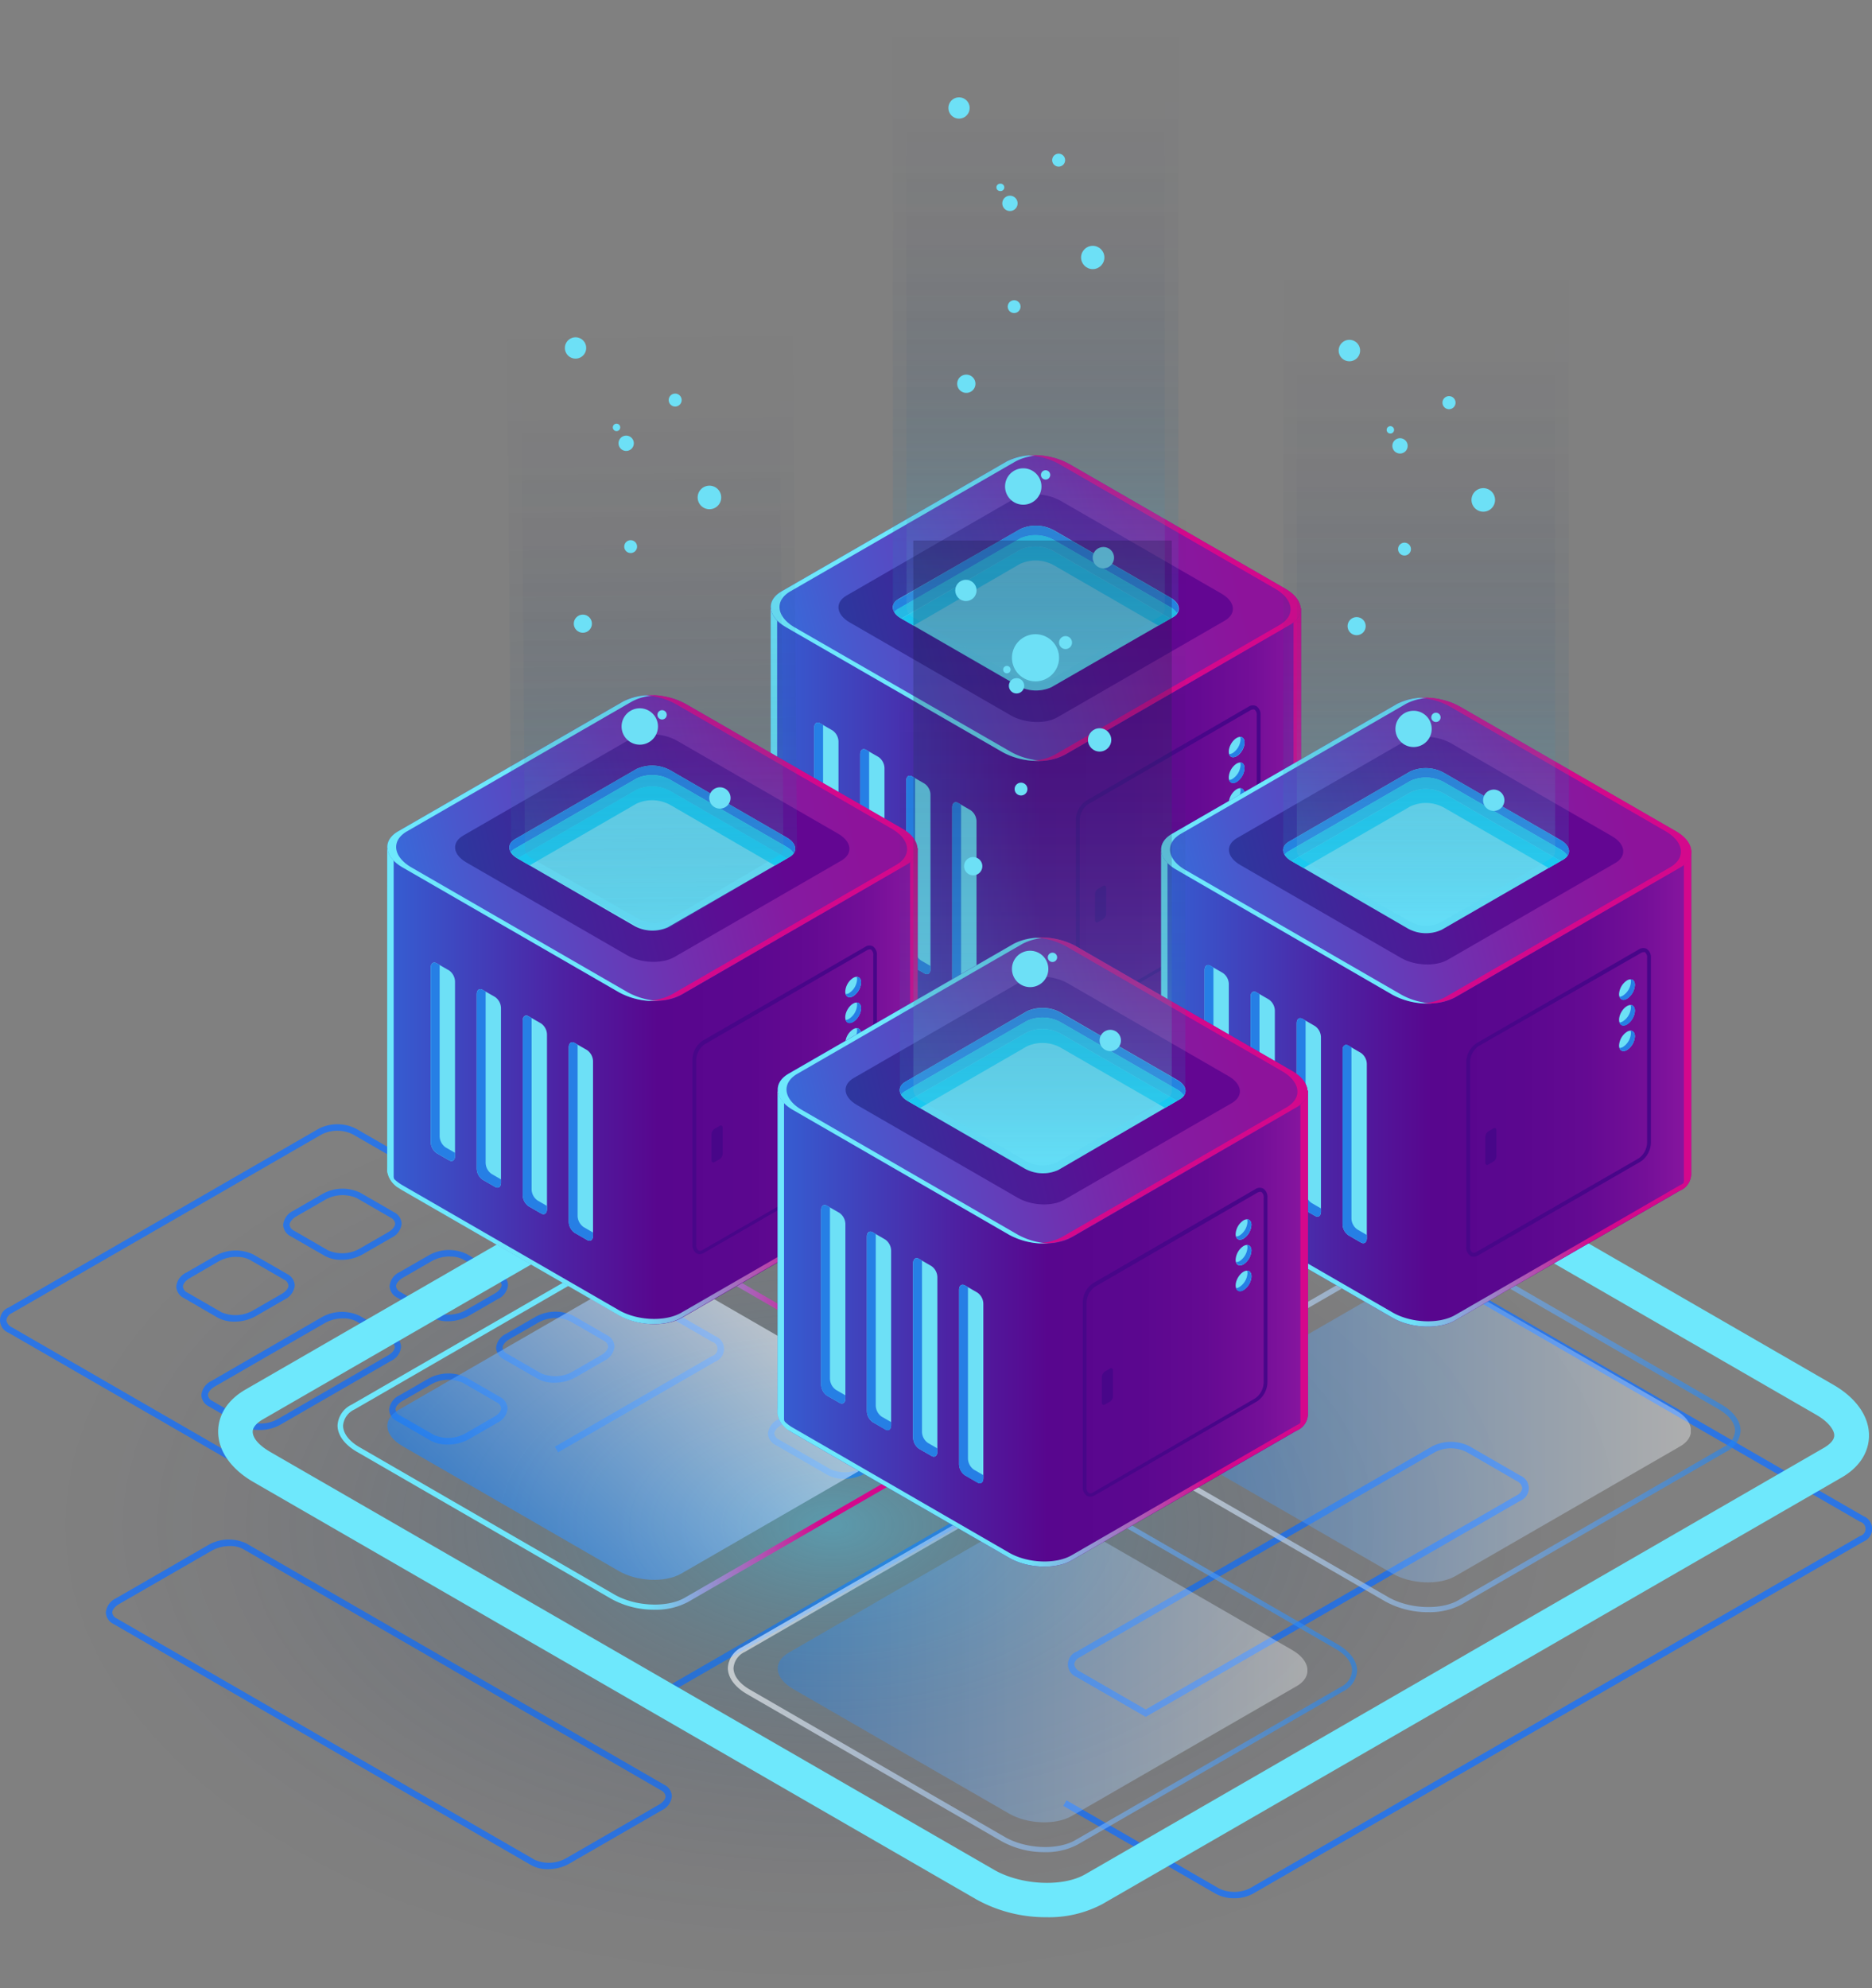 <svg xmlns="http://www.w3.org/2000/svg" xmlns:xlink="http://www.w3.org/1999/xlink" viewBox="0 0 317.94 337.65"><rect x="0" y="0" width="317.94" height="337.65" fill="#808080" stroke="none"/><defs><style>.cls-1{fill:none;}.cls-2{isolation:isolate;}.cls-3{fill:#2c75e4;}.cls-4{opacity:0.4;fill:url(#radial-gradient);}.cls-19,.cls-20,.cls-29,.cls-30,.cls-38,.cls-39,.cls-4,.cls-47,.cls-48{mix-blend-mode:lighten;}.cls-5{fill:#6ee8fc;}.cls-6{fill:#0c0f38;opacity:0.8;}.cls-7{fill:url(#Áåçûìÿííûé_ãðàäèåíò_388);}.cls-8{fill:url(#Áåçûìÿííûé_ãðàäèåíò_377);}.cls-9{fill:url(#Áåçûìÿííûé_ãðàäèåíò_388-2);}.cls-10{fill:#d4088c;}.cls-11{fill:url(#Áåçûìÿííûé_ãðàäèåíò_300);}.cls-12{fill:url(#Áåçûìÿííûé_ãðàäèåíò_302);}.cls-13{fill:#6de0f6;}.cls-14{clip-path:url(#clip-path);}.cls-15{fill:#267fe5;}.cls-16{fill:#25bfec;}.cls-17{fill:#18d0f7;}.cls-18{fill:#480689;}.cls-19,.cls-29,.cls-38,.cls-47{opacity:0.2;}.cls-19{fill:url(#linear-gradient);}.cls-20,.cls-30,.cls-39,.cls-48{opacity:0.25;}.cls-20{fill:url(#linear-gradient-2);}.cls-21,.cls-22,.cls-31,.cls-40{opacity:0.6;}.cls-22{fill:url(#linear-gradient-3);}.cls-23{fill:url(#linear-gradient-4);}.cls-24{fill:url(#Áåçûìÿííûé_ãðàäèåíò_377-2);}.cls-25{fill:url(#Áåçûìÿííûé_ãðàäèåíò_388-3);}.cls-26{fill:url(#Áåçûìÿííûé_ãðàäèåíò_300-2);}.cls-27{fill:url(#Áåçûìÿííûé_ãðàäèåíò_302-2);}.cls-28{clip-path:url(#clip-path-2);}.cls-29{fill:url(#linear-gradient-5);}.cls-30{fill:url(#linear-gradient-6);}.cls-31{fill:url(#linear-gradient-7);}.cls-32{fill:url(#Áåçûìÿííûé_ãðàäèåíò_388-4);}.cls-33{fill:url(#Áåçûìÿííûé_ãðàäèåíò_377-3);}.cls-34{fill:url(#Áåçûìÿííûé_ãðàäèåíò_388-5);}.cls-35{fill:url(#Áåçûìÿííûé_ãðàäèåíò_300-3);}.cls-36{fill:url(#Áåçûìÿííûé_ãðàäèåíò_302-3);}.cls-37{clip-path:url(#clip-path-3);}.cls-38{fill:url(#linear-gradient-8);}.cls-39{fill:url(#linear-gradient-9);}.cls-40{fill:url(#linear-gradient-10);}.cls-41{fill:url(#linear-gradient-11);}.cls-42{fill:url(#Áåçûìÿííûé_ãðàäèåíò_377-4);}.cls-43{fill:url(#Áåçûìÿííûé_ãðàäèåíò_388-6);}.cls-44{fill:url(#Áåçûìÿííûé_ãðàäèåíò_300-4);}.cls-45{fill:url(#Áåçûìÿííûé_ãðàäèåíò_302-4);}.cls-46{clip-path:url(#clip-path-4);}.cls-47{fill:url(#linear-gradient-12);}.cls-48{fill:url(#Áåçûìÿííûé_ãðàäèåíò_384);}</style><radialGradient id="radial-gradient" cx="-484.15" cy="-1972.67" r="111.19" gradientTransform="matrix(-0.87, 0.5, 0.87, 0.5, 1436.34, 1487.44)" gradientUnits="userSpaceOnUse"><stop offset="0.01" stop-color="#25bfec"/><stop offset="0.04" stop-color="#24b6e3" stop-opacity="0.95"/><stop offset="0.19" stop-color="#208bb7" stop-opacity="0.7"/><stop offset="0.34" stop-color="#1c6692" stop-opacity="0.49"/><stop offset="0.48" stop-color="#194773" stop-opacity="0.31"/><stop offset="0.62" stop-color="#16305c" stop-opacity="0.18"/><stop offset="0.76" stop-color="#141f4b" stop-opacity="0.08"/><stop offset="0.89" stop-color="#131440" stop-opacity="0.02"/><stop offset="1" stop-color="#13113d" stop-opacity="0"/></radialGradient><linearGradient id="Áåçûìÿííûé_ãðàäèåíò_388" x1="3975.84" y1="210.87" x2="4082.75" y2="210.87" gradientTransform="matrix(-1, 0, 0, 1, 4313.98, 0)" gradientUnits="userSpaceOnUse"><stop offset="0" stop-color="#d4088c"/><stop offset="0.23" stop-color="#d4088c"/><stop offset="0.51" stop-color="#6ee1f8"/><stop offset="0.78" stop-color="#6ee8fc"/><stop offset="1" stop-color="#6ee8fc"/></linearGradient><linearGradient id="Áåçûìÿííûé_ãðàäèåíò_377" x1="3975.79" y1="146.37" x2="4085.43" y2="146.37" gradientTransform="matrix(-1, 0, 0, 1, 4313.98, 0)" gradientUnits="userSpaceOnUse"><stop offset="0" stop-color="#a31fa9"/><stop offset="0.07" stop-color="#8b17a0"/><stop offset="0.15" stop-color="#740f98"/><stop offset="0.24" stop-color="#640a92"/><stop offset="0.34" stop-color="#5b078f"/><stop offset="0.48" stop-color="#58068e"/><stop offset="0.63" stop-color="#4d22a3"/><stop offset="0.94" stop-color="#3168da"/><stop offset="1" stop-color="#2c75e4"/></linearGradient><linearGradient id="Áåçûìÿííûé_ãðàäèåíò_388-2" x1="3975.79" y1="179.99" x2="4085.43" y2="179.99" xlink:href="#Áåçûìÿííûé_ãðàäèåíò_388"/><linearGradient id="Áåçûìÿííûé_ãðàäèåíò_300" x1="2662.62" y1="-1195.74" x2="2714.34" y2="-1240.53" gradientTransform="matrix(-0.87, 0.5, 1, 0.58, 3831.99, -528.32)" gradientUnits="userSpaceOnUse"><stop offset="0" stop-color="#8d139b"/><stop offset="0.17" stop-color="#851ba1"/><stop offset="0.43" stop-color="#6e33b2"/><stop offset="0.76" stop-color="#4958cd"/><stop offset="1" stop-color="#2979e4"/></linearGradient><linearGradient id="Áåçûìÿííûé_ãðàäèåíò_302" x1="2669.37" y1="-1201.59" x2="2707.87" y2="-1234.93" gradientTransform="matrix(-0.87, 0.5, 1, 0.58, 3831.99, -528.32)" gradientUnits="userSpaceOnUse"><stop offset="0" stop-color="#630692"/><stop offset="0.23" stop-color="#5b0e94"/><stop offset="0.59" stop-color="#432399"/><stop offset="1" stop-color="#2142a1"/></linearGradient><clipPath id="clip-path" transform="translate(-108.77 -9.28)"><path class="cls-1" d="M287.33,126,308,114.1c1.47-.85,1.28-2.33-.41-3.3l-19.8-11.44a6.37,6.37,0,0,0-5.72-.23L261.4,111c-1.47.85-1.28,2.33.41,3.31l19.8,11.43A6.37,6.37,0,0,0,287.33,126Z"/></clipPath><linearGradient id="linear-gradient" x1="4029.31" y1="126.58" x2="4029.31" y2="9.28" gradientTransform="matrix(-1, 0, 0, 1, 4313.98, 0)" xlink:href="#radial-gradient"/><linearGradient id="linear-gradient-2" x1="4029.31" y1="125.3" x2="4029.31" y2="19.14" gradientTransform="matrix(-1, 0, 0, 1, 4313.98, 0)" gradientUnits="userSpaceOnUse"><stop offset="0.01" stop-color="#70e8fc"/><stop offset="0.07" stop-color="#66d0e7" stop-opacity="0.89"/><stop offset="0.22" stop-color="#509eba" stop-opacity="0.66"/><stop offset="0.36" stop-color="#3d7394" stop-opacity="0.46"/><stop offset="0.5" stop-color="#2e5075" stop-opacity="0.29"/><stop offset="0.64" stop-color="#22345c" stop-opacity="0.16"/><stop offset="0.77" stop-color="#1a214b" stop-opacity="0.07"/><stop offset="0.89" stop-color="#151541" stop-opacity="0.02"/><stop offset="1" stop-color="#13113d" stop-opacity="0"/></linearGradient><linearGradient id="linear-gradient-3" x1="305.98" y1="252.06" x2="395.97" y2="252.06" gradientUnits="userSpaceOnUse"><stop offset="0" stop-color="#1b83f6"/><stop offset="1" stop-color="#fff"/><stop offset="1" stop-color="#fff" stop-opacity="0"/></linearGradient><linearGradient id="linear-gradient-4" x1="3909.54" y1="252.06" x2="4016.45" y2="252.06" gradientTransform="matrix(-1, 0, 0, 1, 4313.98, 0)" xlink:href="#linear-gradient-3"/><linearGradient id="Áåçûìÿííûé_ãðàäèåíò_377-2" x1="3909.5" y1="187.55" x2="4019.13" y2="187.55" xlink:href="#Áåçûìÿííûé_ãðàäèåíò_377"/><linearGradient id="Áåçûìÿííûé_ãðàäèåíò_388-3" x1="3909.5" y1="221.17" x2="4019.13" y2="221.17" xlink:href="#Áåçûìÿííûé_ãðàäèåíò_388"/><linearGradient id="Áåçûìÿííûé_ãðàäèåíò_300-2" x1="2665.52" y1="-1126.93" x2="2717.24" y2="-1171.72" xlink:href="#Áåçûìÿííûé_ãðàäèåíò_300"/><linearGradient id="Áåçûìÿííûé_ãðàäèåíò_302-2" x1="2672.27" y1="-1132.78" x2="2710.77" y2="-1166.12" xlink:href="#Áåçûìÿííûé_ãðàäèåíò_302"/><clipPath id="clip-path-2" transform="translate(-108.77 -9.28)"><path class="cls-1" d="M353.63,167.19l20.63-11.91c1.46-.85,1.28-2.32-.41-3.3L354,140.54a6.37,6.37,0,0,0-5.72-.23L327.7,152.22c-1.47.84-1.28,2.32.41,3.3L347.91,167A6.34,6.34,0,0,0,353.63,167.19Z"/></clipPath><linearGradient id="linear-gradient-5" x1="3963.02" y1="167.76" x2="3963.02" y2="50.46" gradientTransform="matrix(-1, 0, 0, 1, 4313.98, 0)" xlink:href="#radial-gradient"/><linearGradient id="linear-gradient-6" x1="3963.02" y1="166.48" x2="3963.02" y2="60.32" xlink:href="#linear-gradient-2"/><linearGradient id="linear-gradient-7" x1="196.56" y1="274.66" x2="242.55" y2="228.61" xlink:href="#linear-gradient-3"/><linearGradient id="Áåçûìÿííûé_ãðàäèåíò_388-4" x1="4040.97" y1="251.63" x2="4147.88" y2="251.63" xlink:href="#Áåçûìÿííûé_ãðàäèåíò_388"/><linearGradient id="Áåçûìÿííûé_ãðàäèåíò_377-3" x1="4040.92" y1="187.12" x2="4150.56" y2="187.12" xlink:href="#Áåçûìÿííûé_ãðàäèåíò_377"/><linearGradient id="Áåçûìÿííûé_ãðàäèåíò_388-5" x1="4040.92" y1="220.75" x2="4150.56" y2="220.75" xlink:href="#Áåçûìÿííûé_ãðàäèåíò_388"/><linearGradient id="Áåçûìÿííûé_ãðàäèåíò_300-3" x1="2740.98" y1="-1193.01" x2="2792.7" y2="-1237.8" xlink:href="#Áåçûìÿííûé_ãðàäèåíò_300"/><linearGradient id="Áåçûìÿííûé_ãðàäèåíò_302-3" x1="2747.73" y1="-1198.85" x2="2786.23" y2="-1232.2" xlink:href="#Áåçûìÿííûé_ãðàäèåíò_302"/><clipPath id="clip-path-3" transform="translate(-108.77 -9.28)"><path class="cls-1" d="M222.21,166.77l20.62-11.91c1.47-.85,1.28-2.33-.41-3.31l-19.8-11.43a6.37,6.37,0,0,0-5.72-.24l-20.63,11.91c-1.47.85-1.28,2.33.41,3.3l19.8,11.44A6.39,6.39,0,0,0,222.21,166.77Z"/></clipPath><linearGradient id="linear-gradient-8" x1="4083.08" y1="153.4" x2="4083.08" y2="36.1" gradientTransform="matrix(-1, 0.01, 0.01, 1, 4301.9, -16.69)" xlink:href="#radial-gradient"/><linearGradient id="linear-gradient-9" x1="4083.08" y1="152.12" x2="4083.08" y2="45.96" gradientTransform="matrix(-1, 0.01, 0.01, 1, 4301.9, -16.69)" xlink:href="#linear-gradient-2"/><linearGradient id="linear-gradient-10" x1="240.85" y1="292.81" x2="330.84" y2="292.81" xlink:href="#linear-gradient-3"/><linearGradient id="linear-gradient-11" x1="3974.67" y1="292.81" x2="4081.58" y2="292.81" gradientTransform="matrix(-1, 0, 0, 1, 4313.98, 0)" xlink:href="#linear-gradient-3"/><linearGradient id="Áåçûìÿííûé_ãðàäèåíò_377-4" x1="3974.62" y1="228.31" x2="4084.26" y2="228.31" xlink:href="#Áåçûìÿííûé_ãðàäèåíò_377"/><linearGradient id="Áåçûìÿííûé_ãðàäèåíò_388-6" x1="3974.62" y1="261.93" x2="4084.26" y2="261.93" xlink:href="#Áåçûìÿííûé_ãðàäèåíò_388"/><linearGradient id="Áåçûìÿííûé_ãðàäèåíò_300-4" x1="2743.89" y1="-1124.2" x2="2795.6" y2="-1168.99" xlink:href="#Áåçûìÿííûé_ãðàäèåíò_300"/><linearGradient id="Áåçûìÿííûé_ãðàäèåíò_302-4" x1="2750.63" y1="-1130.04" x2="2789.13" y2="-1163.39" xlink:href="#Áåçûìÿííûé_ãðàäèåíò_302"/><clipPath id="clip-path-4" transform="translate(-108.77 -9.28)"><path class="cls-1" d="M288.5,208,309.13,196c1.47-.85,1.28-2.33-.41-3.3l-19.8-11.44a6.39,6.39,0,0,0-5.73-.23L262.57,193c-1.47.85-1.28,2.33.41,3.31l19.8,11.43A6.37,6.37,0,0,0,288.5,208Z"/></clipPath><linearGradient id="linear-gradient-12" x1="4028.15" y1="208.52" x2="4028.15" y2="91.22" gradientTransform="matrix(-1, 0, 0, 1, 4313.98, 0)" xlink:href="#radial-gradient"/><linearGradient id="Áåçûìÿííûé_ãðàäèåíò_384" x1="4028.15" y1="207.24" x2="4028.15" y2="101.08" gradientTransform="matrix(-1, 0, 0, 1, 4313.98, 0)" gradientUnits="userSpaceOnUse"><stop offset="0.01" stop-color="#70e8fc"/><stop offset="0.15" stop-color="#5ab5cf"/><stop offset="0.3" stop-color="#4584a3"/><stop offset="0.46" stop-color="#335a7e"/><stop offset="0.6" stop-color="#253a62"/><stop offset="0.75" stop-color="#1b244d"/><stop offset="0.88" stop-color="#151641"/><stop offset="1" stop-color="#13113d"/></linearGradient></defs><title>blockchain</title><g class="cls-2"><g id="Layer_1" data-name="Layer 1"><g id="Block_chain" data-name="Block chain"><path class="cls-3" d="M252.12,260.45a5.76,5.76,0,0,1-2.82-.66l-8.81-5.09a2.27,2.27,0,0,1-1.29-1.94,3,3,0,0,1,1.7-2.39l37.74-21.78a7,7,0,0,1,6.4-.24l8.81,5.09a2.24,2.24,0,0,1,1.28,1.94,2.92,2.92,0,0,1-1.7,2.38L255.7,259.55A7.43,7.43,0,0,1,252.12,260.45Zm-2.27-1.61a6,6,0,0,0,5.3-.24l37.73-21.79c.73-.42,1.16-.95,1.16-1.43a1.27,1.27,0,0,0-.74-1l-8.81-5.08a6,6,0,0,0-5.3.24l-37.74,21.78c-.72.42-1.16,1-1.16,1.44a1.26,1.26,0,0,0,.74,1Z" transform="translate(-108.77 -9.28)"/><path class="cls-3" d="M152.86,252.16a5.8,5.8,0,0,1-2.83-.66l-5.78-3.34a2.26,2.26,0,0,1-1.28-1.94,3,3,0,0,1,1.7-2.39L163.42,233a7,7,0,0,1,6.4-.25l5.78,3.34a2.27,2.27,0,0,1,1.29,1.94,2.94,2.94,0,0,1-1.71,2.39l-18.75,10.82A7.26,7.26,0,0,1,152.86,252.16ZM167,233.21a6.23,6.23,0,0,0-3,.75l-18.75,10.82c-.72.42-1.16,1-1.16,1.44a1.24,1.24,0,0,0,.74,1l5.78,3.34a6,6,0,0,0,5.3-.24l18.75-10.83c.73-.42,1.16-.95,1.16-1.44a1.27,1.27,0,0,0-.74-1l-5.78-3.34A4.63,4.63,0,0,0,167,233.21Z" transform="translate(-108.77 -9.28)"/><path class="cls-3" d="M318.4,331.69a6.44,6.44,0,0,1-3.19-.78L289.36,316l.54-.95L315.76,330a6,6,0,0,0,5.28,0l103.64-59.84a1.25,1.25,0,0,0,0-2.42l-185-106.79a5.93,5.93,0,0,0-5.29,0l-41.86,24.17a1.55,1.55,0,0,0-.94,1.21,1.58,1.58,0,0,0,.94,1.21l37.31,21.54a5.93,5.93,0,0,0,5.29,0l19.09-11a7,7,0,0,1,6.39,0l62.7,36.2a2.32,2.32,0,0,1,0,4.32L222.49,296.78a7,7,0,0,1-6.39,0L110.25,235.66a2.31,2.31,0,0,1,0-4.31L162.88,201a7,7,0,0,1,6.39,0l61,35.22a2.32,2.32,0,0,1,0,4.32l-26.7,15.41L203,255l26.7-15.41a1.25,1.25,0,0,0,0-2.42l-61-35.22a5.93,5.93,0,0,0-5.29,0L110.8,232.3a1.55,1.55,0,0,0-.94,1.21,1.58,1.58,0,0,0,.94,1.21l105.85,61.11a5.93,5.93,0,0,0,5.29,0L322.8,237.6a1.25,1.25,0,0,0,0-2.42L260.1,199a5.93,5.93,0,0,0-5.29,0l-19.09,11a7,7,0,0,1-6.38,0L192,188.46a2.32,2.32,0,0,1,0-4.32L233.88,160a7,7,0,0,1,6.38,0l185,106.79a2.32,2.32,0,0,1,0,4.32L321.59,330.91A6.47,6.47,0,0,1,318.4,331.69Z" transform="translate(-108.77 -9.28)"/><path class="cls-3" d="M303.36,300.89l-11.74-6.77a2.32,2.32,0,0,1,0-4.32L352,254.94a7,7,0,0,1,6.38,0l8.55,4.94a2.31,2.31,0,0,1,0,4.32Zm49.18-45-60.37,34.86a1.55,1.55,0,0,0-.94,1.21,1.58,1.58,0,0,0,.94,1.21l11.19,6.46.28-.17,62.74-36.21a1.59,1.59,0,0,0,.93-1.21,1.56,1.56,0,0,0-.93-1.21l-8.55-4.94a5.93,5.93,0,0,0-5.29,0Z" transform="translate(-108.77 -9.28)"/><path class="cls-3" d="M201.84,326.75a5.53,5.53,0,0,1-2.82-.66l-71-41a2.26,2.26,0,0,1-1.28-1.94,3,3,0,0,1,1.7-2.39l15.76-9.1a7,7,0,0,1,6.4-.24l71,41a2.26,2.26,0,0,1,1.28,1.94,2.92,2.92,0,0,1-1.7,2.38l-15.77,9.1A7.25,7.25,0,0,1,201.84,326.75Zm-54.05-54.88a6.38,6.38,0,0,0-3,.75L129,281.72c-.73.42-1.16,1-1.16,1.44a1.24,1.24,0,0,0,.74,1l71,41a6,6,0,0,0,5.31-.25l15.76-9.1c.72-.42,1.16-.95,1.16-1.43a1.29,1.29,0,0,0-.74-1l-71-41A4.62,4.62,0,0,0,147.79,271.87Z" transform="translate(-108.77 -9.28)"/><path class="cls-3" d="M166.75,223.25a5.65,5.65,0,0,1-2.82-.66l-5.78-3.33a2.28,2.28,0,0,1-1.29-1.95,3,3,0,0,1,1.71-2.38l4.94-2.85a7,7,0,0,1,6.4-.25l5.78,3.34a2.27,2.27,0,0,1,1.29,1.94,2.94,2.94,0,0,1-1.71,2.39l-4.94,2.85A7.32,7.32,0,0,1,166.75,223.25Zm-2.27-1.61a6,6,0,0,0,5.3-.24l4.94-2.85c.73-.42,1.16-1,1.16-1.44a1.24,1.24,0,0,0-.74-1l-5.78-3.34a6,6,0,0,0-5.3.25l-4.94,2.85c-.73.42-1.16,1-1.16,1.43a1.27,1.27,0,0,0,.74,1Z" transform="translate(-108.77 -9.28)"/><path class="cls-3" d="M184.84,233.69A5.69,5.69,0,0,1,182,233l-5.78-3.33a2.27,2.27,0,0,1-1.28-1.95,2.92,2.92,0,0,1,1.7-2.38l4.95-2.85a7,7,0,0,1,6.39-.25l5.78,3.34a2.27,2.27,0,0,1,1.29,1.94,2.94,2.94,0,0,1-1.71,2.39l-4.94,2.85A7.25,7.25,0,0,1,184.84,233.69Zm.35-11a6.27,6.27,0,0,0-3.05.76l-4.94,2.85c-.72.42-1.16,1-1.16,1.43a1.27,1.27,0,0,0,.74,1l5.78,3.33a6,6,0,0,0,5.3-.24l4.95-2.85c.72-.42,1.15-1,1.15-1.44a1.26,1.26,0,0,0-.73-1l-5.79-3.34A4.62,4.62,0,0,0,185.19,222.71Z" transform="translate(-108.77 -9.28)"/><path class="cls-3" d="M202.92,244.13a5.65,5.65,0,0,1-2.82-.66l-5.78-3.33a2.28,2.28,0,0,1-1.29-1.95,2.93,2.93,0,0,1,1.71-2.38l4.94-2.85a7,7,0,0,1,6.39-.25l5.79,3.34a2.26,2.26,0,0,1,1.28,1.94,3,3,0,0,1-1.7,2.39l-4.94,2.85A7.32,7.32,0,0,1,202.92,244.13Zm-2.27-1.61a6,6,0,0,0,5.3-.24l4.94-2.85c.72-.42,1.16-1,1.16-1.44a1.24,1.24,0,0,0-.74-1l-5.78-3.34a6,6,0,0,0-5.3.25l-4.95,2.85c-.72.42-1.15,1-1.15,1.43a1.28,1.28,0,0,0,.73,1Z" transform="translate(-108.77 -9.28)"/><path class="cls-3" d="M148.58,233.75a5.76,5.76,0,0,1-2.82-.66L140,229.75a2.27,2.27,0,0,1-1.29-1.94,2.94,2.94,0,0,1,1.71-2.39l4.94-2.85a7,7,0,0,1,6.4-.24l5.78,3.33a2.28,2.28,0,0,1,1.29,2A3,3,0,0,1,157.1,230l-4.94,2.85A7.33,7.33,0,0,1,148.58,233.75Zm.35-11a6.2,6.2,0,0,0-3,.75L141,226.37c-.73.42-1.16,1-1.16,1.44a1.27,1.27,0,0,0,.74,1l5.78,3.34a6,6,0,0,0,5.3-.25l4.94-2.85c.73-.42,1.16-.95,1.16-1.43a1.27,1.27,0,0,0-.74-1l-5.78-3.34A4.63,4.63,0,0,0,148.93,222.77Z" transform="translate(-108.77 -9.28)"/><path class="cls-3" d="M184.75,254.63a5.73,5.73,0,0,1-2.82-.66l-5.79-3.34a2.26,2.26,0,0,1-1.28-1.94,3,3,0,0,1,1.7-2.39l4.95-2.85a7,7,0,0,1,6.39-.24l5.78,3.33a2.28,2.28,0,0,1,1.29,2,2.94,2.94,0,0,1-1.71,2.38l-4.94,2.85A7.26,7.26,0,0,1,184.75,254.63ZM182.47,253a6,6,0,0,0,5.31-.25l4.94-2.85c.72-.42,1.16-.95,1.16-1.43a1.29,1.29,0,0,0-.74-1l-5.78-3.34a6,6,0,0,0-5.31.25l-4.94,2.85c-.72.42-1.16,1-1.16,1.44a1.27,1.27,0,0,0,.74,1Z" transform="translate(-108.77 -9.28)"/><ellipse class="cls-4" cx="147.28" cy="259.03" rx="136.17" ry="78.62"/><path class="cls-5" d="M286.55,332.56a22.08,22.08,0,0,1-10.74-2.68L153,259c-3.05-1.76-4.81-4.14-4.81-6.53,0-2,1.24-3.84,3.49-5.13l125.47-72.45c4.89-2.82,13.43-2.47,19,.77L419,246.54c3.06,1.76,4.81,4.15,4.81,6.53,0,2-1.24,3.84-3.48,5.14L294.85,330.65A16.94,16.94,0,0,1,286.55,332.56Zm-1.1-158.46a15.88,15.88,0,0,0-7.73,1.77L152.25,248.32c-1.87,1.08-2.9,2.54-2.9,4.12,0,2,1.54,4,4.23,5.52L276.4,328.87c5.29,3.06,13.31,3.4,17.87.77L419.74,257.2c1.87-1.09,2.9-2.55,2.9-4.13,0-2-1.54-4-4.22-5.52L295.6,176.64A21,21,0,0,0,285.45,174.1Z" transform="translate(-108.77 -9.28)"/><path class="cls-5" d="M286.53,334.91a24.25,24.25,0,0,1-11.89-3L151.82,261c-3.8-2.19-6-5.31-6-8.56,0-2.88,1.65-5.43,4.66-7.16L276,172.84c5.63-3.25,15-2.91,21.38.76l122.82,70.91c3.8,2.2,6,5.32,6,8.56,0,2.89-1.65,5.43-4.65,7.16L296,332.68h0A19.3,19.3,0,0,1,286.53,334.91Zm-1.11-158.47a13.37,13.37,0,0,0-6.52,1.46L153.42,250.35c-.64.37-1.73,1.14-1.73,2.09s.8,2.19,3.06,3.49l122.82,70.91c4.57,2.64,11.68,3,15.53.77h0l125.47-72.44c.65-.38,1.73-1.15,1.73-2.1,0-.8-.8-2.19-3.05-3.49L294.43,178.67A18.62,18.62,0,0,0,285.42,176.44Z" transform="translate(-108.77 -9.28)"/><path class="cls-6" d="M289.6,235.79l38.24-22.07c2.72-1.57,2.38-4.32-.76-6.13L290.37,186.4c-3.14-1.82-7.89-2-10.61-.44L241.52,208c-2.72,1.57-2.38,4.31.76,6.13L279,235.35C282.13,237.17,286.88,237.36,289.6,235.79Z" transform="translate(-108.77 -9.28)"/><path class="cls-7" d="M285.05,241.92a15,15,0,0,1-7.29-1.82l-43.25-25c-2.09-1.2-3.29-2.83-3.29-4.47a4.15,4.15,0,0,1,2.39-3.52l45.05-26c3.32-1.92,9.13-1.69,12.94.52l43.25,25c2.09,1.2,3.29,2.83,3.29,4.47a4.16,4.16,0,0,1-2.39,3.52l-45.05,26A11.53,11.53,0,0,1,285.05,241.92Zm-.74-61.2a10.57,10.57,0,0,0-5.2,1.19l-45.05,26a3.31,3.31,0,0,0-1.93,2.74c0,1.31,1,2.65,2.83,3.69l43.25,25c3.57,2.06,9,2.29,12,.52l45.05-26a3.31,3.31,0,0,0,1.93-2.74c0-1.31-1-2.65-2.83-3.69l-43.25-25A14.08,14.08,0,0,0,284.31,180.72Z" transform="translate(-108.77 -9.28)"/><path class="cls-8" d="M239.68,112.57h19l21.11-12.19c2.72-1.57,7.47-1.37,10.61.44l20.34,11.75h19v54.87h0a3.07,3.07,0,0,1-1.82,2.84L289.6,192.35c-2.72,1.57-7.47,1.38-10.6-.43l-36.72-21.2c-1.63-.94-2.5-2.13-2.58-3.28h0Z" transform="translate(-108.77 -9.28)"/><path class="cls-9" d="M242.28,169.84,279,191c3.13,1.81,7.88,2,10.6.44l38.24-22.08a3.06,3.06,0,0,0,1.82-2.84h0v.88h0a3.07,3.07,0,0,1-1.82,2.84L289.6,192.35c-2.72,1.57-7.47,1.38-10.6-.43l-36.72-21.2c-1.63-.94-2.5-2.13-2.58-3.28h0v-.88h0C239.78,167.71,240.65,168.9,242.28,169.84Z" transform="translate(-108.77 -9.28)"/><path class="cls-10" d="M328.46,168.31h0V113.44h-19L289.17,101.7c-3.14-1.82-7.89-2-10.61-.44l-21.11,12.18H239.68v-.87h19l21.11-12.19c2.72-1.57,7.47-1.37,10.61.44l20.34,11.75h19v54.87h0a3.07,3.07,0,0,1-1.82,2.84l-.22.12A2.61,2.61,0,0,0,328.46,168.31Z" transform="translate(-108.77 -9.28)"/><path class="cls-5" d="M240.76,113.59v54.8h0a3.26,3.26,0,0,0,.9,1.94,4.1,4.1,0,0,1-2-2.89h0V112.7A5.39,5.39,0,0,1,240.76,113.59Z" transform="translate(-108.77 -9.28)"/><path class="cls-11" d="M289.6,137.48l38.24-22.07c2.72-1.57,2.38-4.31-.76-6.13L290.37,88.09c-3.14-1.82-7.89-2-10.61-.44l-38.24,22.07c-2.72,1.57-2.38,4.32.76,6.13L279,137C282.13,138.86,286.88,139.05,289.6,137.48Z" transform="translate(-108.77 -9.28)"/><path class="cls-5" d="M241.52,109.72l38.24-22.07a9.84,9.84,0,0,1,5.35-1,8.92,8.92,0,0,0-3.86,1L243,109.72c-2.72,1.57-2.38,4.32.76,6.13L280.49,137a12.06,12.06,0,0,0,5.26,1.48A12.38,12.38,0,0,1,279,137l-36.72-21.19C239.14,114,238.8,111.29,241.52,109.72Z" transform="translate(-108.77 -9.28)"/><path class="cls-12" d="M288.34,131.12l28.47-16.44c2-1.17,1.77-3.21-.56-4.56L288.91,94.34C286.58,93,283,92.85,281,94l-28.47,16.44c-2,1.17-1.77,3.21.56,4.56l27.34,15.78C282.78,132.14,286.32,132.29,288.34,131.12Z" transform="translate(-108.77 -9.28)"/><path class="cls-13" d="M287.33,126,308,114.1c1.47-.85,1.28-2.33-.41-3.3l-19.8-11.44a6.37,6.37,0,0,0-5.72-.23L261.4,111c-1.47.85-1.28,2.33.41,3.31l19.8,11.43A6.37,6.37,0,0,0,287.33,126Z" transform="translate(-108.77 -9.28)"/><path class="cls-10" d="M287.89,137.48l38.23-22.07c2.72-1.57,2.38-4.31-.76-6.13L288.65,88.09a12.11,12.11,0,0,0-5.17-1.47,12.45,12.45,0,0,1,6.89,1.47l36.71,21.19c3.14,1.82,3.48,4.56.76,6.13L289.6,137.48a9.84,9.84,0,0,1-5.43,1A8.79,8.79,0,0,0,287.89,137.48Z" transform="translate(-108.77 -9.28)"/><g class="cls-14"><path class="cls-15" d="M307.56,112.41,287.75,101a6.36,6.36,0,0,0-5.73-.24l-20.63,11.91a2.19,2.19,0,0,0-.72.65,1.53,1.53,0,0,1,.72-2.26L282,99.12a6.36,6.36,0,0,1,5.73.24l19.81,11.44c1.32.76,1.71,1.82,1.13,2.65A3.2,3.2,0,0,0,307.56,112.41Z" transform="translate(-108.77 -9.28)"/><path class="cls-16" d="M307.56,114.35l-19.81-11.44a6.39,6.39,0,0,0-5.73-.24l-20.63,11.92a2.18,2.18,0,0,0-.6.5,1.54,1.54,0,0,1,.6-2.45L282,100.73a6.36,6.36,0,0,1,5.73.24l19.81,11.44c1.39.8,1.75,1.94,1,2.8A3.38,3.38,0,0,0,307.56,114.35Z" transform="translate(-108.77 -9.28)"/><path class="cls-17" d="M308.37,117.36a3.42,3.42,0,0,0-.81-.64l-19.81-11.44a6.39,6.39,0,0,0-5.73-.23L261.39,117a3.17,3.17,0,0,0-.4.29,1.56,1.56,0,0,1,.4-2.66L282,102.67a6.39,6.39,0,0,1,5.73.24l19.81,11.44C309.07,115.22,309.37,116.49,308.37,117.36Z" transform="translate(-108.77 -9.28)"/></g><path class="cls-13" d="M271.5,177.91l2.12,1.22c.54.32,1,0,1-.74V148.77a2.36,2.36,0,0,0-1-1.88l-2.12-1.23c-.55-.31-1,0-1,.75V176A2.36,2.36,0,0,0,271.5,177.91Z" transform="translate(-108.77 -9.28)"/><path class="cls-15" d="M271.5,145.66l.5.3V175a2.38,2.38,0,0,0,1,1.89l1.61.93v.54c0,.72-.44,1.06-1,.74l-2.12-1.22a2.36,2.36,0,0,1-1-1.89V146.41C270.51,145.68,271,145.35,271.5,145.66Z" transform="translate(-108.77 -9.28)"/><path class="cls-13" d="M263.68,173.4l2.12,1.22c.55.32,1,0,1-.74V144.26a2.34,2.34,0,0,0-1-1.88l-2.12-1.23c-.54-.31-1,0-1,.75v29.61A2.39,2.39,0,0,0,263.68,173.4Z" transform="translate(-108.77 -9.28)"/><path class="cls-13" d="M255.87,168.89l2.12,1.22c.54.32,1,0,1-.75V139.75a2.39,2.39,0,0,0-1-1.89l-2.12-1.22c-.55-.31-1,0-1,.75V167A2.36,2.36,0,0,0,255.87,168.89Z" transform="translate(-108.77 -9.28)"/><path class="cls-13" d="M248.06,164.38l2.12,1.22c.54.32,1,0,1-.75V135.24a2.38,2.38,0,0,0-1-1.89l-2.12-1.22c-.55-.32-1,0-1,.75v29.61A2.36,2.36,0,0,0,248.06,164.38Z" transform="translate(-108.77 -9.28)"/><path class="cls-15" d="M263.68,141.15l.51.29v29.08a2.35,2.35,0,0,0,1,1.89l1.61.93v.54c0,.72-.44,1.06-1,.74l-2.12-1.22a2.39,2.39,0,0,1-1-1.89V141.9C262.69,141.17,263.14,140.84,263.68,141.15Z" transform="translate(-108.77 -9.28)"/><path class="cls-15" d="M255.87,136.64l.51.29V166a2.36,2.36,0,0,0,1,1.89l1.61.93v.53c0,.73-.45,1.07-1,.75l-2.12-1.22a2.36,2.36,0,0,1-1-1.89V137.39C254.88,136.66,255.32,136.33,255.87,136.64Z" transform="translate(-108.77 -9.28)"/><path class="cls-15" d="M248.06,132.13l.5.29V161.5a2.39,2.39,0,0,0,1,1.89l1.61.93v.53c0,.73-.44,1.07-1,.75l-2.12-1.22a2.36,2.36,0,0,1-1-1.89V132.88C247.07,132.15,247.51,131.81,248.06,132.13Z" transform="translate(-108.77 -9.28)"/><path class="cls-18" d="M292.76,181.54a1.19,1.19,0,0,1-.56-.14,1.71,1.71,0,0,1-.7-1.54V148.53a4,4,0,0,1,1.71-3.23l27.62-16a1.31,1.31,0,0,1,1.33-.08,1.69,1.69,0,0,1,.7,1.53v31.34a4,4,0,0,1-1.71,3.23l-27.62,15.94A1.46,1.46,0,0,1,292.76,181.54Zm28.84-51.77a1,1,0,0,0-.45.14l-27.62,16a3.38,3.38,0,0,0-1.38,2.67v31.33a1.09,1.09,0,0,0,.37,1,.71.71,0,0,0,.69-.08l27.62-15.94a3.43,3.43,0,0,0,1.38-2.67V130.8a1.12,1.12,0,0,0-.37-1A.53.53,0,0,0,321.6,129.77Z" transform="translate(-108.77 -9.28)"/><ellipse class="cls-13" cx="318.8" cy="136.17" rx="1.9" ry="1.1" transform="translate(-67.29 334.89) rotate(-60)"/><path class="cls-13" d="M317.46,141.3c0,.86.6,1.21,1.34.78a3,3,0,0,0,1.34-2.33c0-.86-.6-1.2-1.34-.78A3,3,0,0,0,317.46,141.3Z" transform="translate(-108.77 -9.28)"/><path class="cls-13" d="M317.46,145.66c0,.86.6,1.21,1.34.78a3,3,0,0,0,1.34-2.33c0-.86-.6-1.2-1.34-.78A3,3,0,0,0,317.46,145.66Z" transform="translate(-108.77 -9.28)"/><path class="cls-15" d="M318.13,145.91a3,3,0,0,0,1.34-2.33,1.32,1.32,0,0,0-.07-.42c.44,0,.74.35.74,1a3,3,0,0,1-1.34,2.33c-.6.35-1.11.18-1.28-.36A1.26,1.26,0,0,0,318.13,145.91Z" transform="translate(-108.77 -9.28)"/><path class="cls-15" d="M318.13,141.54a3,3,0,0,0,1.34-2.32,1.38,1.38,0,0,0-.07-.43c.44,0,.74.35.74,1a3,3,0,0,1-1.34,2.33c-.6.34-1.11.17-1.28-.36A1.18,1.18,0,0,0,318.13,141.54Z" transform="translate(-108.77 -9.28)"/><path class="cls-15" d="M318.13,137.18a3,3,0,0,0,1.34-2.33,1.32,1.32,0,0,0-.07-.42c.44,0,.74.35.74.95a3,3,0,0,1-1.34,2.33c-.6.35-1.11.18-1.28-.35A1.18,1.18,0,0,0,318.13,137.18Z" transform="translate(-108.77 -9.28)"/><path class="cls-18" d="M295.24,165.9l.89-.51a1.19,1.19,0,0,0,.5-1v-4.27c0-.37-.22-.54-.5-.38l-.89.51a1.22,1.22,0,0,0-.5,1v4.27C294.74,165.89,295,166.06,295.24,165.9Z" transform="translate(-108.77 -9.28)"/><path class="cls-19" d="M260.41,9.28h48.5v103.4h0a1.68,1.68,0,0,1-1,1.43L287.31,126a6.35,6.35,0,0,1-5.71-.24l-19.79-11.42a2.41,2.41,0,0,1-1.39-1.77h0Z" transform="translate(-108.77 -9.28)"/><path class="cls-20" d="M262.71,19.14h43.9v93.58h0a1.55,1.55,0,0,1-.89,1.29l-18.66,10.77a5.74,5.74,0,0,1-5.17-.21L264,114.23a2.21,2.21,0,0,1-1.26-1.6h0Z" transform="translate(-108.77 -9.28)"/><path class="cls-13" d="M294.36,104a1.81,1.81,0,1,0,1.81-1.81A1.81,1.81,0,0,0,294.36,104Z" transform="translate(-108.77 -9.28)"/><path class="cls-13" d="M279.47,91.9a3.09,3.09,0,1,0,3.08-3.08A3.08,3.08,0,0,0,279.47,91.9Z" transform="translate(-108.77 -9.28)"/><path class="cls-13" d="M285.56,89.94a.79.79,0,1,0,.79-.79A.79.79,0,0,0,285.56,89.94Z" transform="translate(-108.77 -9.28)"/><path class="cls-13" d="M271.34,74.45a1.55,1.55,0,1,0,1.54-1.54A1.54,1.54,0,0,0,271.34,74.45Z" transform="translate(-108.77 -9.28)"/><circle class="cls-13" cx="172.24" cy="52.08" r="1.09"/><circle class="cls-13" cx="185.59" cy="43.73" r="1.98"/><path class="cls-13" d="M287.47,36.48a1.1,1.1,0,1,0,1.1-1.1A1.1,1.1,0,0,0,287.47,36.48Z" transform="translate(-108.77 -9.28)"/><path class="cls-13" d="M279,43.81a1.3,1.3,0,1,0,1.29-1.29A1.3,1.3,0,0,0,279,43.81Z" transform="translate(-108.77 -9.28)"/><path class="cls-13" d="M278,41.1a.63.63,0,0,0,.63.63.63.63,0,1,0,0-1.25A.63.63,0,0,0,278,41.1Z" transform="translate(-108.77 -9.28)"/><circle class="cls-13" cx="162.88" cy="18.34" r="1.81"/><g class="cls-21"><path class="cls-22" d="M355.9,277l38.24-22.07c2.72-1.57,2.38-4.31-.76-6.13l-36.72-21.19c-3.14-1.82-7.89-2-10.6-.44l-38.24,22.07c-2.72,1.57-2.38,4.32.76,6.13l36.71,21.19C348.43,278.35,353.18,278.54,355.9,277Z" transform="translate(-108.77 -9.28)"/><path class="cls-23" d="M351.35,283.1a14.94,14.94,0,0,1-7.3-1.82l-43.24-25c-2.09-1.2-3.29-2.83-3.29-4.47a4.16,4.16,0,0,1,2.39-3.52l45-26c3.33-1.92,9.13-1.68,12.95.52l43.25,25c2.09,1.2,3.28,2.83,3.28,4.47a4.17,4.17,0,0,1-2.38,3.53L357,281.8A11.53,11.53,0,0,1,351.35,283.1Zm-.74-61.2a10.57,10.57,0,0,0-5.2,1.19l-45.05,26a3.29,3.29,0,0,0-1.93,2.74c0,1.31,1,2.65,2.83,3.69l43.25,25c3.57,2.06,9,2.29,12,.52l45-26a3.3,3.3,0,0,0,1.94-2.74c0-1.3-1-2.65-2.83-3.69l-43.25-25A14.08,14.08,0,0,0,350.61,221.9Z" transform="translate(-108.77 -9.28)"/></g><path class="cls-24" d="M306,153.75h19l21.11-12.19c2.71-1.57,7.46-1.37,10.6.44L377,153.75h19v54.87h0a3.08,3.08,0,0,1-1.82,2.84L355.9,233.54c-2.72,1.57-7.47,1.37-10.61-.44l-36.71-21.2c-1.63-.94-2.5-2.13-2.58-3.28h0Z" transform="translate(-108.77 -9.28)"/><path class="cls-25" d="M308.58,211l36.71,21.2c3.14,1.81,7.89,2,10.61.44l38.24-22.08a3.08,3.08,0,0,0,1.82-2.84h0v.88h0a3.08,3.08,0,0,1-1.82,2.84L355.9,233.54c-2.72,1.57-7.47,1.37-10.61-.44l-36.71-21.2c-1.63-.94-2.5-2.13-2.58-3.28h0v-.88h0C306.08,208.89,307,210.08,308.58,211Z" transform="translate(-108.77 -9.28)"/><path class="cls-10" d="M394.76,209.5h0V154.63h-19l-20.34-11.75c-3.14-1.81-7.89-2-10.61-.44l-21.11,12.19H306v-.88h19l21.11-12.19c2.71-1.57,7.46-1.37,10.6.44L377,153.75h19v54.87h0a3.08,3.08,0,0,1-1.82,2.84l-.22.12A2.6,2.6,0,0,0,394.76,209.5Z" transform="translate(-108.77 -9.28)"/><path class="cls-5" d="M307.06,154.77v54.81h0a3.39,3.39,0,0,0,.91,1.94,4.1,4.1,0,0,1-2-2.9h0V153.88A5.39,5.39,0,0,1,307.06,154.77Z" transform="translate(-108.77 -9.28)"/><path class="cls-26" d="M355.9,178.67l38.24-22.08c2.72-1.57,2.38-4.31-.76-6.12l-36.72-21.2c-3.14-1.81-7.89-2-10.6-.44l-38.24,22.08c-2.72,1.57-2.38,4.31.76,6.12l36.71,21.2C348.43,180,353.18,180.24,355.9,178.67Z" transform="translate(-108.77 -9.28)"/><path class="cls-5" d="M307.82,150.91l38.24-22.08a9.82,9.82,0,0,1,5.35-1,8.74,8.74,0,0,0-3.86,1l-38.24,22.08c-2.71,1.57-2.37,4.31.77,6.12l36.71,21.2A12,12,0,0,0,352,179.7a12.5,12.5,0,0,1-6.75-1.47L308.58,157C305.44,155.22,305.1,152.48,307.82,150.91Z" transform="translate(-108.77 -9.28)"/><path class="cls-27" d="M354.64,172.3l28.47-16.44c2-1.16,1.77-3.21-.57-4.56l-27.33-15.78c-2.34-1.35-5.87-1.49-7.9-.32l-28.46,16.43c-2,1.17-1.77,3.21.56,4.56L346.75,172C349.08,173.32,352.62,173.47,354.64,172.3Z" transform="translate(-108.77 -9.28)"/><path class="cls-13" d="M353.63,167.19l20.63-11.91c1.46-.85,1.28-2.32-.41-3.3L354,140.54a6.37,6.37,0,0,0-5.72-.23L327.7,152.22c-1.47.84-1.28,2.32.41,3.3L347.91,167A6.34,6.34,0,0,0,353.63,167.19Z" transform="translate(-108.77 -9.28)"/><path class="cls-10" d="M354.18,178.67l38.24-22.08c2.72-1.57,2.38-4.31-.76-6.12L355,129.27a12.15,12.15,0,0,0-5.17-1.47,12.49,12.49,0,0,1,6.88,1.47l36.72,21.2c3.14,1.81,3.48,4.55.76,6.12L355.9,178.67a10.05,10.05,0,0,1-5.44,1A8.71,8.71,0,0,0,354.18,178.67Z" transform="translate(-108.77 -9.28)"/><g class="cls-28"><path class="cls-15" d="M373.86,153.59l-19.81-11.44a6.39,6.39,0,0,0-5.73-.24l-20.63,11.92a2.08,2.08,0,0,0-.72.64,1.52,1.52,0,0,1,.72-2.25l20.63-11.92a6.39,6.39,0,0,1,5.73.24L373.86,152c1.31.76,1.7,1.82,1.13,2.65A3.2,3.2,0,0,0,373.86,153.59Z" transform="translate(-108.77 -9.28)"/><path class="cls-16" d="M373.86,155.53l-19.81-11.44a6.39,6.39,0,0,0-5.73-.23l-20.63,11.91a2.18,2.18,0,0,0-.6.5,1.53,1.53,0,0,1,.6-2.44l20.63-11.92a6.39,6.39,0,0,1,5.73.24l19.81,11.44c1.39.8,1.74,1.95,1,2.8A3.38,3.38,0,0,0,373.86,155.53Z" transform="translate(-108.77 -9.28)"/><path class="cls-17" d="M374.67,158.54a4.24,4.24,0,0,0-.81-.64l-19.81-11.43a6.36,6.36,0,0,0-5.73-.24l-20.63,11.91a2.09,2.09,0,0,0-.4.3,1.56,1.56,0,0,1,.4-2.67l20.63-11.91a6.39,6.39,0,0,1,5.73.23l19.81,11.44C375.37,156.41,375.67,157.68,374.67,158.54Z" transform="translate(-108.77 -9.28)"/></g><path class="cls-13" d="M337.79,219.09l2.12,1.23c.55.31,1,0,1-.75V190a2.35,2.35,0,0,0-1-1.89l-2.12-1.23c-.54-.31-1,0-1,.75V217.2A2.37,2.37,0,0,0,337.79,219.09Z" transform="translate(-108.77 -9.28)"/><path class="cls-15" d="M337.79,186.84l.51.3v29.08a2.34,2.34,0,0,0,1,1.88l1.61.93v.54c0,.73-.44,1.06-1,.75l-2.12-1.23a2.37,2.37,0,0,1-1-1.89V187.59C336.81,186.86,337.25,186.53,337.79,186.84Z" transform="translate(-108.77 -9.28)"/><path class="cls-13" d="M330,214.58l2.12,1.22c.55.32,1,0,1-.74V185.45a2.35,2.35,0,0,0-1-1.89L330,182.33c-.55-.31-1,0-1,.75v29.61A2.35,2.35,0,0,0,330,214.58Z" transform="translate(-108.77 -9.28)"/><path class="cls-13" d="M322.17,210.07l2.12,1.22c.54.32,1,0,1-.74V180.93a2.37,2.37,0,0,0-1-1.88l-2.12-1.23c-.55-.31-1,0-1,.75v29.61A2.35,2.35,0,0,0,322.17,210.07Z" transform="translate(-108.77 -9.28)"/><path class="cls-13" d="M314.35,205.56l2.12,1.22c.55.32,1,0,1-.74V176.42a2.34,2.34,0,0,0-1-1.88l-2.12-1.23c-.54-.31-1,0-1,.75v29.61A2.38,2.38,0,0,0,314.35,205.56Z" transform="translate(-108.77 -9.28)"/><path class="cls-15" d="M330,182.33l.51.3V211.7a2.35,2.35,0,0,0,1,1.89l1.61.93v.54c0,.73-.44,1.06-1,.74L330,214.58a2.35,2.35,0,0,1-1-1.89V183.08C329,182.35,329.43,182,330,182.33Z" transform="translate(-108.77 -9.28)"/><path class="cls-15" d="M322.17,177.82l.51.3v29.07a2.37,2.37,0,0,0,1,1.89l1.62.93v.54c0,.72-.45,1.06-1,.74l-2.12-1.22a2.35,2.35,0,0,1-1-1.89V178.57C321.18,177.84,321.62,177.51,322.17,177.82Z" transform="translate(-108.77 -9.28)"/><path class="cls-15" d="M314.35,173.31l.51.3v29.07a2.35,2.35,0,0,0,1,1.89l1.61.93V206c0,.72-.44,1.06-1,.74l-2.12-1.22a2.38,2.38,0,0,1-1-1.89V174.06C313.37,173.33,313.81,173,314.35,173.31Z" transform="translate(-108.77 -9.28)"/><path class="cls-18" d="M359.05,222.73a1.08,1.08,0,0,1-.55-.15,1.68,1.68,0,0,1-.7-1.53V189.71a4,4,0,0,1,1.71-3.23l27.61-15.95a1.33,1.33,0,0,1,1.34-.08,1.7,1.7,0,0,1,.7,1.53v31.34a4,4,0,0,1-1.71,3.23L359.83,222.5A1.59,1.59,0,0,1,359.05,222.73ZM387.9,171a.86.86,0,0,0-.45.15L359.83,187a3.4,3.4,0,0,0-1.38,2.67v31.34a1.12,1.12,0,0,0,.37,1,.71.71,0,0,0,.69-.09L387.12,206a3.41,3.41,0,0,0,1.39-2.67V172a1.09,1.09,0,0,0-.38-1A.46.46,0,0,0,387.9,171Z" transform="translate(-108.77 -9.28)"/><path class="cls-13" d="M383.75,178.12c0,.86.61,1.21,1.35.78a3,3,0,0,0,1.34-2.33c0-.86-.6-1.2-1.34-.77A3,3,0,0,0,383.75,178.12Z" transform="translate(-108.77 -9.28)"/><ellipse class="cls-13" cx="385.1" cy="181.71" rx="1.9" ry="1.1" transform="translate(-73.59 415.08) rotate(-60)"/><path class="cls-13" d="M383.75,186.84c0,.86.61,1.21,1.35.78a3,3,0,0,0,1.34-2.33c0-.85-.6-1.2-1.34-.77A3,3,0,0,0,383.75,186.84Z" transform="translate(-108.77 -9.28)"/><path class="cls-15" d="M384.43,187.09a3,3,0,0,0,1.34-2.33,1.32,1.32,0,0,0-.07-.42c.44,0,.74.35.74.95a3,3,0,0,1-1.34,2.33c-.6.35-1.11.18-1.28-.35A1.2,1.2,0,0,0,384.43,187.09Z" transform="translate(-108.77 -9.28)"/><path class="cls-15" d="M384.43,182.73a3,3,0,0,0,1.34-2.33,1.32,1.32,0,0,0-.07-.42c.44,0,.74.34.74,1a3,3,0,0,1-1.34,2.33c-.6.35-1.11.18-1.28-.36A1.29,1.29,0,0,0,384.43,182.73Z" transform="translate(-108.77 -9.28)"/><path class="cls-15" d="M384.43,178.36a3,3,0,0,0,1.34-2.33,1.37,1.37,0,0,0-.07-.42c.44,0,.74.35.74,1a3,3,0,0,1-1.34,2.32c-.6.35-1.11.18-1.28-.35A1.2,1.2,0,0,0,384.43,178.36Z" transform="translate(-108.77 -9.28)"/><path class="cls-18" d="M361.54,207.08l.89-.51a1.19,1.19,0,0,0,.5-1v-4.27c0-.37-.22-.54-.5-.38l-.89.52a1.19,1.19,0,0,0-.5,1v4.28C361,207.07,361.27,207.24,361.54,207.08Z" transform="translate(-108.77 -9.28)"/><path class="cls-29" d="M326.71,50.46h48.5v103.4h0a1.69,1.69,0,0,1-1,1.43l-20.61,11.9a6.32,6.32,0,0,1-5.71-.24l-19.79-11.42a2.41,2.41,0,0,1-1.39-1.77h0Z" transform="translate(-108.77 -9.28)"/><path class="cls-30" d="M329,60.32h43.9V153.9h0a1.54,1.54,0,0,1-.9,1.29L353.36,166a5.74,5.74,0,0,1-5.17-.21l-17.91-10.34a2.18,2.18,0,0,1-1.26-1.6h0Z" transform="translate(-108.77 -9.28)"/><path class="cls-13" d="M360.66,145.2a1.81,1.81,0,1,0,1.81-1.81A1.81,1.81,0,0,0,360.66,145.2Z" transform="translate(-108.77 -9.28)"/><path class="cls-13" d="M345.77,133.09a3.08,3.08,0,1,0,3.08-3.09A3.08,3.08,0,0,0,345.77,133.09Z" transform="translate(-108.77 -9.28)"/><path class="cls-13" d="M351.86,131.12a.79.79,0,1,0,.79-.79A.79.79,0,0,0,351.86,131.12Z" transform="translate(-108.77 -9.28)"/><circle class="cls-13" cx="230.41" cy="106.35" r="1.54"/><path class="cls-13" d="M346.22,102.54a1.09,1.09,0,1,0,1.09-1.09A1.09,1.09,0,0,0,346.22,102.54Z" transform="translate(-108.77 -9.28)"/><path class="cls-13" d="M358.69,94.19a2,2,0,1,0,2-2A2,2,0,0,0,358.69,94.19Z" transform="translate(-108.77 -9.28)"/><path class="cls-13" d="M353.76,77.66a1.11,1.11,0,1,0,1.11-1.1A1.11,1.11,0,0,0,353.76,77.66Z" transform="translate(-108.77 -9.28)"/><path class="cls-13" d="M345.25,85a1.3,1.3,0,1,0,1.29-1.29A1.3,1.3,0,0,0,345.25,85Z" transform="translate(-108.77 -9.28)"/><path class="cls-13" d="M344.28,82.29a.63.63,0,1,0,.63-.63A.63.63,0,0,0,344.28,82.29Z" transform="translate(-108.77 -9.28)"/><path class="cls-13" d="M336.13,68.8A1.82,1.82,0,1,0,338,67,1.82,1.82,0,0,0,336.13,68.8Z" transform="translate(-108.77 -9.28)"/><path class="cls-31" d="M224.47,276.55l38.24-22.08c2.72-1.57,2.38-4.31-.76-6.12l-36.71-21.2c-3.14-1.81-7.89-2-10.61-.44l-38.24,22.08c-2.72,1.57-2.38,4.31.76,6.12l36.72,21.2C217,277.92,221.75,278.12,224.47,276.55Z" transform="translate(-108.77 -9.28)"/><path class="cls-32" d="M219.92,282.68a15,15,0,0,1-7.29-1.82l-43.25-25c-2.09-1.21-3.28-2.84-3.28-4.47a4.15,4.15,0,0,1,2.38-3.53l45.05-26c3.32-1.92,9.13-1.69,12.94.52l43.25,25c2.09,1.2,3.29,2.83,3.29,4.47a4.16,4.16,0,0,1-2.39,3.52l-45,26A11.57,11.57,0,0,1,219.92,282.68Zm-.74-61.2a10.63,10.63,0,0,0-5.2,1.19l-45,26a3.3,3.3,0,0,0-1.94,2.74c0,1.3,1,2.65,2.83,3.69l43.25,25c3.57,2.06,9,2.29,12,.52l45.05-26a3.3,3.3,0,0,0,1.93-2.74c0-1.31-1-2.65-2.83-3.69l-43.25-25A14.08,14.08,0,0,0,219.18,221.48Z" transform="translate(-108.77 -9.28)"/><path class="cls-33" d="M174.56,153.32h19l21.11-12.18c2.72-1.57,7.47-1.38,10.61.44l20.34,11.74h19v54.87h0a3.07,3.07,0,0,1-1.82,2.85l-38.24,22.07c-2.72,1.57-7.46,1.38-10.6-.44l-36.72-21.19c-1.63-.94-2.5-2.14-2.58-3.29h0Z" transform="translate(-108.77 -9.28)"/><path class="cls-34" d="M177.15,210.6l36.72,21.2c3.14,1.81,7.88,2,10.6.44l38.24-22.08a3.07,3.07,0,0,0,1.82-2.84h0v.87h0a3.07,3.07,0,0,1-1.82,2.85l-38.24,22.07c-2.72,1.57-7.46,1.38-10.6-.44l-36.72-21.19c-1.63-.94-2.5-2.14-2.58-3.29h0v-.87h0C174.65,208.47,175.52,209.66,177.15,210.6Z" transform="translate(-108.77 -9.28)"/><path class="cls-10" d="M263.34,209.07h0V154.2H244.39L224,142.45c-3.14-1.81-7.89-2-10.61-.44L192.32,154.2H174.56v-.88h19l21.11-12.18c2.72-1.57,7.47-1.38,10.61.44l20.34,11.74h19v54.87h0a3.07,3.07,0,0,1-1.82,2.85l-.21.12A2.71,2.71,0,0,0,263.34,209.07Z" transform="translate(-108.77 -9.28)"/><path class="cls-5" d="M175.63,154.35v54.8h0a3.28,3.28,0,0,0,.9,1.94,4.1,4.1,0,0,1-2-2.9h0V153.45A5.74,5.74,0,0,1,175.63,154.35Z" transform="translate(-108.77 -9.28)"/><path class="cls-35" d="M224.47,178.24l38.24-22.07c2.72-1.57,2.38-4.32-.76-6.13l-36.71-21.19c-3.14-1.82-7.89-2-10.61-.44l-38.24,22.07c-2.72,1.57-2.38,4.31.76,6.13l36.72,21.19C217,179.62,221.75,179.81,224.47,178.24Z" transform="translate(-108.77 -9.28)"/><path class="cls-5" d="M176.39,150.48l38.24-22.07a9.84,9.84,0,0,1,5.35-1,8.84,8.84,0,0,0-3.85,1l-38.24,22.07c-2.72,1.57-2.38,4.31.76,6.13l36.71,21.19a12.1,12.1,0,0,0,5.26,1.48,12.46,12.46,0,0,1-6.75-1.48l-36.72-21.19C174,154.79,173.67,152.05,176.39,150.48Z" transform="translate(-108.77 -9.28)"/><path class="cls-36" d="M223.22,171.88l28.46-16.44c2-1.17,1.77-3.21-.56-4.56L223.78,135.1c-2.33-1.35-5.87-1.5-7.89-.33l-28.47,16.44c-2,1.17-1.77,3.21.57,4.56l27.33,15.78C217.66,172.9,221.19,173,223.22,171.88Z" transform="translate(-108.77 -9.28)"/><path class="cls-13" d="M222.21,166.77l20.62-11.91c1.47-.85,1.28-2.33-.41-3.31l-19.8-11.43a6.37,6.37,0,0,0-5.72-.24l-20.63,11.91c-1.47.85-1.28,2.33.41,3.3l19.8,11.44A6.39,6.39,0,0,0,222.21,166.77Z" transform="translate(-108.77 -9.28)"/><path class="cls-10" d="M222.76,178.24,261,156.17c2.71-1.57,2.37-4.32-.77-6.13l-36.71-21.19a12,12,0,0,0-5.17-1.47,12.45,12.45,0,0,1,6.89,1.47L262,150c3.14,1.81,3.48,4.56.76,6.13l-38.24,22.07a9.82,9.82,0,0,1-5.43,1A8.79,8.79,0,0,0,222.76,178.24Z" transform="translate(-108.77 -9.28)"/><g class="cls-37"><path class="cls-15" d="M242.43,153.16l-19.81-11.43a6.34,6.34,0,0,0-5.72-.24L196.26,153.4a2.3,2.3,0,0,0-.72.65,1.53,1.53,0,0,1,.72-2.26l20.64-11.91a6.34,6.34,0,0,1,5.72.24l19.81,11.43c1.32.76,1.71,1.83,1.13,2.66A3.22,3.22,0,0,0,242.43,153.16Z" transform="translate(-108.77 -9.28)"/><path class="cls-16" d="M242.43,155.11l-19.81-11.44a6.37,6.37,0,0,0-5.72-.24l-20.64,11.92a2.16,2.16,0,0,0-.6.5,1.54,1.54,0,0,1,.6-2.45l20.64-11.91a6.34,6.34,0,0,1,5.72.24l19.81,11.43c1.39.81,1.75,2,1,2.8A3.51,3.51,0,0,0,242.43,155.11Z" transform="translate(-108.77 -9.28)"/><path class="cls-17" d="M243.24,158.12a3.18,3.18,0,0,0-.81-.64L222.62,146a6.37,6.37,0,0,0-5.72-.24l-20.64,11.92a3.17,3.17,0,0,0-.4.29,1.56,1.56,0,0,1,.4-2.66l20.64-11.92a6.37,6.37,0,0,1,5.72.24l19.81,11.44C243.94,156,244.24,157.25,243.24,158.12Z" transform="translate(-108.77 -9.28)"/></g><path class="cls-13" d="M206.37,218.67l2.12,1.22c.54.32,1,0,1-.75V189.53a2.4,2.4,0,0,0-1-1.89l-2.12-1.22c-.55-.31-1,0-1,.75v29.61A2.36,2.36,0,0,0,206.37,218.67Z" transform="translate(-108.77 -9.28)"/><path class="cls-15" d="M206.37,186.42l.5.29v29.08a2.39,2.39,0,0,0,1,1.89l1.61.93v.53c0,.73-.44,1.07-1,.75l-2.12-1.22a2.36,2.36,0,0,1-1-1.89V187.17C205.38,186.44,205.82,186.11,206.37,186.42Z" transform="translate(-108.77 -9.28)"/><path class="cls-13" d="M198.55,214.16l2.12,1.22c.55.32,1,0,1-.75V185a2.36,2.36,0,0,0-1-1.89l-2.12-1.22c-.54-.32-1,0-1,.75v29.61A2.38,2.38,0,0,0,198.55,214.16Z" transform="translate(-108.77 -9.28)"/><path class="cls-13" d="M190.74,209.65l2.12,1.22c.55.32,1,0,1-.75V180.51a2.36,2.36,0,0,0-1-1.89l-2.12-1.22c-.55-.32-1,0-1,.75v29.61A2.36,2.36,0,0,0,190.74,209.65Z" transform="translate(-108.77 -9.28)"/><path class="cls-13" d="M182.93,205.14l2.12,1.22c.54.31,1,0,1-.75V176a2.39,2.39,0,0,0-1-1.89l-2.12-1.22c-.55-.32-1,0-1,.75v29.61A2.38,2.38,0,0,0,182.93,205.14Z" transform="translate(-108.77 -9.28)"/><path class="cls-15" d="M198.55,181.91l.51.29v29.08a2.36,2.36,0,0,0,1,1.89l1.61.93v.53c0,.73-.44,1.07-1,.75l-2.12-1.22a2.38,2.38,0,0,1-1-1.89V182.66C197.57,181.93,198,181.59,198.55,181.91Z" transform="translate(-108.77 -9.28)"/><path class="cls-15" d="M190.74,177.4l.51.29v29.08a2.36,2.36,0,0,0,1,1.89l1.61.93v.53c0,.73-.44,1.07-1,.75l-2.12-1.22a2.36,2.36,0,0,1-1-1.89V178.15C189.75,177.42,190.19,177.08,190.74,177.4Z" transform="translate(-108.77 -9.28)"/><path class="cls-15" d="M182.93,172.89l.51.29v29.08a2.38,2.38,0,0,0,1,1.89l1.62.93v.53c0,.73-.45,1.06-1,.75l-2.12-1.22a2.38,2.38,0,0,1-1-1.89V173.64C181.94,172.91,182.38,172.57,182.93,172.89Z" transform="translate(-108.77 -9.28)"/><path class="cls-18" d="M227.63,222.3a1.09,1.09,0,0,1-.56-.15,1.68,1.68,0,0,1-.7-1.53V189.29a4,4,0,0,1,1.71-3.24l27.62-15.94A1.29,1.29,0,0,1,257,170a1.68,1.68,0,0,1,.7,1.53v31.33a4,4,0,0,1-1.71,3.24l-27.61,15.94A1.51,1.51,0,0,1,227.63,222.3Zm28.84-51.77a1,1,0,0,0-.45.14l-27.61,16a3.39,3.39,0,0,0-1.39,2.67v31.33a1.09,1.09,0,0,0,.37,1,.71.71,0,0,0,.69-.08l27.62-15.94a3.42,3.42,0,0,0,1.38-2.68V171.56a1.12,1.12,0,0,0-.37-1A.53.53,0,0,0,256.47,170.53Z" transform="translate(-108.77 -9.28)"/><path class="cls-13" d="M252.33,177.7c0,.86.6,1.2,1.34.78a3,3,0,0,0,1.35-2.33c0-.86-.61-1.21-1.35-.78A3,3,0,0,0,252.33,177.7Z" transform="translate(-108.77 -9.28)"/><ellipse class="cls-13" cx="253.67" cy="181.28" rx="1.9" ry="1.1" transform="translate(-138.93 301.05) rotate(-60)"/><path class="cls-13" d="M252.33,186.42c0,.86.6,1.21,1.34.78a3,3,0,0,0,1.35-2.33c0-.86-.61-1.21-1.35-.78A3,3,0,0,0,252.33,186.42Z" transform="translate(-108.77 -9.28)"/><path class="cls-15" d="M253,186.67a3,3,0,0,0,1.34-2.33,1.33,1.33,0,0,0-.06-.42c.43,0,.74.34.74,1a3,3,0,0,1-1.35,2.33c-.6.34-1.11.17-1.28-.36A1.26,1.26,0,0,0,253,186.67Z" transform="translate(-108.77 -9.28)"/><path class="cls-15" d="M253,182.3a3,3,0,0,0,1.34-2.33,1.37,1.37,0,0,0-.06-.42c.43,0,.74.35.74,1a3,3,0,0,1-1.35,2.32c-.6.35-1.11.18-1.28-.35A1.18,1.18,0,0,0,253,182.3Z" transform="translate(-108.77 -9.28)"/><path class="cls-15" d="M253,177.94a3,3,0,0,0,1.34-2.33,1.33,1.33,0,0,0-.06-.42c.43,0,.74.35.74.95a3,3,0,0,1-1.35,2.33c-.6.35-1.11.18-1.28-.35A1.18,1.18,0,0,0,253,177.94Z" transform="translate(-108.77 -9.28)"/><path class="cls-18" d="M230.12,206.66l.88-.51a1.2,1.2,0,0,0,.51-1v-4.27c0-.37-.23-.54-.51-.38l-.88.51a1.2,1.2,0,0,0-.51,1v4.27C229.61,206.65,229.84,206.82,230.12,206.66Z" transform="translate(-108.77 -9.28)"/><path class="cls-38" d="M194.84,50.22l48.5-.36.78,103.4h0a1.71,1.71,0,0,1-1,1.43l-20.52,12.05a6.36,6.36,0,0,1-5.72-.19L197,155.27a2.41,2.41,0,0,1-1.4-1.75h0Z" transform="translate(-108.77 -9.28)"/><path class="cls-39" d="M197.22,60.06l43.89-.33.71,93.58h0a1.5,1.5,0,0,1-.88,1.3l-18.57,10.91a5.7,5.7,0,0,1-5.17-.18l-18-10.2a2.17,2.17,0,0,1-1.27-1.59h0Z" transform="translate(-108.77 -9.28)"/><path class="cls-13" d="M229.23,144.77A1.81,1.81,0,1,0,231,143,1.81,1.81,0,0,0,229.23,144.77Z" transform="translate(-108.77 -9.28)"/><path class="cls-13" d="M214.34,132.66a3.09,3.09,0,1,0,3.08-3.08A3.09,3.09,0,0,0,214.34,132.66Z" transform="translate(-108.77 -9.28)"/><path class="cls-13" d="M220.43,130.7a.79.79,0,1,0,.79-.8A.79.79,0,0,0,220.43,130.7Z" transform="translate(-108.77 -9.28)"/><circle class="cls-13" cx="98.99" cy="105.93" r="1.54"/><path class="cls-13" d="M214.79,102.12a1.09,1.09,0,1,0,1.09-1.09A1.09,1.09,0,0,0,214.79,102.12Z" transform="translate(-108.77 -9.28)"/><path class="cls-13" d="M227.26,93.77a2,2,0,1,0,2-2A2,2,0,0,0,227.26,93.77Z" transform="translate(-108.77 -9.28)"/><path class="cls-13" d="M222.34,77.24a1.1,1.1,0,1,0,1.1-1.11A1.1,1.1,0,0,0,222.34,77.24Z" transform="translate(-108.77 -9.28)"/><path class="cls-13" d="M213.82,84.57a1.3,1.3,0,1,0,1.3-1.3A1.3,1.3,0,0,0,213.82,84.57Z" transform="translate(-108.77 -9.28)"/><path class="cls-13" d="M212.85,81.86a.63.63,0,1,0,.63-.62A.63.63,0,0,0,212.85,81.86Z" transform="translate(-108.77 -9.28)"/><path class="cls-13" d="M204.71,68.38a1.81,1.81,0,1,0,1.81-1.81A1.81,1.81,0,0,0,204.71,68.38Z" transform="translate(-108.77 -9.28)"/><g class="cls-21"><path class="cls-40" d="M290.77,317.73,329,295.66c2.72-1.57,2.38-4.32-.76-6.13l-36.72-21.19c-3.14-1.82-7.88-2-10.6-.44L242.69,290c-2.72,1.57-2.38,4.31.76,6.13l36.71,21.19C283.3,319.11,288.05,319.3,290.77,317.73Z" transform="translate(-108.77 -9.28)"/><path class="cls-41" d="M286.22,323.86a15,15,0,0,1-7.29-1.82l-43.25-25c-2.09-1.2-3.29-2.83-3.29-4.47a4.15,4.15,0,0,1,2.39-3.52l45-26c3.32-1.92,9.12-1.69,12.94.52l43.25,25c2.09,1.2,3.29,2.83,3.29,4.47a4.18,4.18,0,0,1-2.39,3.52l-45.05,26A11.53,11.53,0,0,1,286.22,323.86Zm-.74-61.2a10.57,10.57,0,0,0-5.2,1.19l-45,26a3.29,3.29,0,0,0-1.93,2.74c0,1.3,1,2.65,2.83,3.69l43.25,25c3.56,2.06,9,2.29,12,.52h0l45.05-26A3.31,3.31,0,0,0,338.4,293c0-1.31-1-2.65-2.83-3.69l-43.25-25A14.08,14.08,0,0,0,285.48,262.66Z" transform="translate(-108.77 -9.28)"/></g><path class="cls-42" d="M240.85,194.51h19l21.11-12.19c2.72-1.57,7.46-1.37,10.6.44l20.35,11.75h19v54.87h0a3.07,3.07,0,0,1-1.82,2.84L290.77,274.3c-2.72,1.57-7.47,1.37-10.61-.44l-36.71-21.2c-1.63-.94-2.5-2.13-2.58-3.28h0Z" transform="translate(-108.77 -9.28)"/><path class="cls-43" d="M243.45,251.78,280.16,273c3.14,1.81,7.89,2,10.61.44L329,251.34a3.06,3.06,0,0,0,1.82-2.84h0v.88h0a3.07,3.07,0,0,1-1.82,2.84L290.77,274.3c-2.72,1.57-7.47,1.37-10.61-.44l-36.71-21.2c-1.63-.94-2.5-2.13-2.58-3.28h0v-.88h0C241,249.65,241.82,250.84,243.45,251.78Z" transform="translate(-108.77 -9.28)"/><path class="cls-10" d="M329.63,250.25h0V195.38H310.69l-20.35-11.74c-3.14-1.82-7.89-2-10.61-.44l-21.11,12.18H240.85v-.87h19l21.11-12.19c2.72-1.57,7.46-1.37,10.6.44l20.35,11.75h19v54.87h0a3.07,3.07,0,0,1-1.82,2.84l-.22.12A2.61,2.61,0,0,0,329.63,250.25Z" transform="translate(-108.77 -9.28)"/><path class="cls-5" d="M241.93,195.53v54.8h0a3.39,3.39,0,0,0,.91,1.95,4.14,4.14,0,0,1-2-2.9h0V194.64A5.39,5.39,0,0,1,241.93,195.53Z" transform="translate(-108.77 -9.28)"/><path class="cls-44" d="M290.77,219.43,329,197.35c2.72-1.57,2.38-4.31-.76-6.13L291.53,170c-3.14-1.81-7.88-2-10.6-.44l-38.24,22.08c-2.72,1.56-2.38,4.31.76,6.12L280.16,219C283.3,220.8,288.05,221,290.77,219.43Z" transform="translate(-108.77 -9.28)"/><path class="cls-5" d="M242.69,191.66l38.24-22.07a9.93,9.93,0,0,1,5.35-1,8.92,8.92,0,0,0-3.86,1l-38.23,22.07c-2.72,1.57-2.38,4.32.76,6.13L281.66,219a12.18,12.18,0,0,0,5.25,1.47,12.5,12.5,0,0,1-6.75-1.47l-36.71-21.2C240.31,196,240,193.23,242.69,191.66Z" transform="translate(-108.77 -9.28)"/><path class="cls-45" d="M289.51,213.06,318,196.62c2-1.17,1.77-3.21-.57-4.56l-27.33-15.78c-2.34-1.35-5.87-1.49-7.9-.32l-28.46,16.43c-2,1.17-1.77,3.21.56,4.56l27.34,15.78C284,214.08,287.49,214.23,289.51,213.06Z" transform="translate(-108.77 -9.28)"/><path class="cls-13" d="M288.5,208,309.13,196c1.47-.85,1.28-2.33-.41-3.3l-19.8-11.44a6.39,6.39,0,0,0-5.73-.23L262.57,193c-1.47.85-1.28,2.33.41,3.31l19.8,11.43A6.37,6.37,0,0,0,288.5,208Z" transform="translate(-108.77 -9.28)"/><path class="cls-10" d="M289.06,219.43l38.23-22.08c2.72-1.57,2.38-4.31-.76-6.13L289.82,170a12.11,12.11,0,0,0-5.17-1.47,12.4,12.4,0,0,1,6.88,1.47l36.72,21.19c3.14,1.82,3.48,4.56.76,6.13l-38.24,22.08a9.94,9.94,0,0,1-5.44,1A8.94,8.94,0,0,0,289.06,219.43Z" transform="translate(-108.77 -9.28)"/><g class="cls-46"><path class="cls-15" d="M308.73,194.35l-19.81-11.44a6.39,6.39,0,0,0-5.73-.24l-20.63,11.91a2.31,2.31,0,0,0-.72.65,1.53,1.53,0,0,1,.72-2.26l20.63-11.91a6.36,6.36,0,0,1,5.73.24l19.81,11.44c1.32.76,1.71,1.82,1.13,2.65A3.2,3.2,0,0,0,308.73,194.35Z" transform="translate(-108.77 -9.28)"/><path class="cls-16" d="M308.73,196.29l-19.81-11.44a6.36,6.36,0,0,0-5.73-.23l-20.63,11.91a2.18,2.18,0,0,0-.6.5,1.54,1.54,0,0,1,.6-2.45l20.63-11.91a6.39,6.39,0,0,1,5.73.24l19.81,11.44c1.39.8,1.75,1.94,1,2.8A3.38,3.38,0,0,0,308.73,196.29Z" transform="translate(-108.77 -9.28)"/><path class="cls-17" d="M309.54,199.3a3.88,3.88,0,0,0-.81-.64l-19.81-11.44a6.39,6.39,0,0,0-5.73-.23L262.56,198.9a2.58,2.58,0,0,0-.4.29,1.56,1.56,0,0,1,.4-2.66l20.63-11.91a6.36,6.36,0,0,1,5.73.23l19.81,11.44C310.24,197.16,310.54,198.43,309.54,199.3Z" transform="translate(-108.77 -9.28)"/></g><path class="cls-13" d="M272.66,259.85l2.12,1.22c.55.32,1,0,1-.74V230.72a2.35,2.35,0,0,0-1-1.89l-2.12-1.23c-.54-.31-1,0-1,.75V258A2.37,2.37,0,0,0,272.66,259.85Z" transform="translate(-108.77 -9.28)"/><path class="cls-15" d="M272.66,227.6l.51.3V257a2.38,2.38,0,0,0,1,1.89l1.61.93v.54c0,.72-.44,1.06-1,.74l-2.12-1.22a2.37,2.37,0,0,1-1-1.89V228.35C271.68,227.62,272.12,227.29,272.66,227.6Z" transform="translate(-108.77 -9.28)"/><path class="cls-13" d="M264.85,255.34l2.12,1.22c.55.32,1,0,1-.74V226.2a2.34,2.34,0,0,0-1-1.88l-2.12-1.23c-.54-.31-1,0-1,.75v29.61A2.39,2.39,0,0,0,264.85,255.34Z" transform="translate(-108.77 -9.28)"/><path class="cls-13" d="M257,250.83l2.12,1.22c.54.32,1,0,1-.74V221.69a2.37,2.37,0,0,0-1-1.88L257,218.58c-.55-.31-1,0-1,.75v29.61A2.36,2.36,0,0,0,257,250.83Z" transform="translate(-108.77 -9.28)"/><path class="cls-13" d="M249.23,246.32l2.12,1.22c.54.32,1,0,1-.75V217.18a2.38,2.38,0,0,0-1-1.89l-2.12-1.22c-.55-.31-1,0-1,.75v29.61A2.36,2.36,0,0,0,249.23,246.32Z" transform="translate(-108.77 -9.28)"/><path class="cls-15" d="M264.85,223.09l.51.3v29.07a2.35,2.35,0,0,0,1,1.89l1.61.93v.54c0,.72-.44,1.06-1,.74l-2.12-1.22a2.39,2.39,0,0,1-1-1.89V223.84C263.86,223.11,264.31,222.78,264.85,223.09Z" transform="translate(-108.77 -9.28)"/><path class="cls-15" d="M257,218.58l.51.29V248a2.37,2.37,0,0,0,1,1.89l1.62.93v.54c0,.72-.45,1.06-1,.74L257,250.83a2.36,2.36,0,0,1-1-1.89V219.33C256.05,218.6,256.49,218.27,257,218.58Z" transform="translate(-108.77 -9.28)"/><path class="cls-15" d="M249.23,214.07l.5.29v29.08a2.39,2.39,0,0,0,1,1.89l1.61.93v.53c0,.73-.44,1.07-1,.75l-2.12-1.22a2.36,2.36,0,0,1-1-1.89V214.82C248.24,214.09,248.68,213.76,249.23,214.07Z" transform="translate(-108.77 -9.28)"/><path class="cls-18" d="M293.93,263.48a1.08,1.08,0,0,1-.56-.14,1.68,1.68,0,0,1-.7-1.53V230.47a4,4,0,0,1,1.71-3.23l27.61-16a1.33,1.33,0,0,1,1.34-.08,1.69,1.69,0,0,1,.7,1.53v31.34a4,4,0,0,1-1.71,3.23L294.7,263.26A1.56,1.56,0,0,1,293.93,263.48Zm28.84-51.77a1,1,0,0,0-.45.14l-27.62,16a3.4,3.4,0,0,0-1.38,2.67v31.34a1.08,1.08,0,0,0,.37,1,.71.71,0,0,0,.69-.08L322,246.75a3.41,3.41,0,0,0,1.39-2.67V212.74a1.12,1.12,0,0,0-.37-1A.53.53,0,0,0,322.77,211.71Z" transform="translate(-108.77 -9.28)"/><path class="cls-13" d="M318.63,218.88c0,.86.6,1.21,1.34.78a3,3,0,0,0,1.34-2.33c0-.86-.6-1.2-1.34-.78A3,3,0,0,0,318.63,218.88Z" transform="translate(-108.77 -9.28)"/><path class="cls-13" d="M318.63,223.24c0,.86.6,1.21,1.34.78a3,3,0,0,0,1.34-2.33c0-.86-.6-1.2-1.34-.78A3,3,0,0,0,318.63,223.24Z" transform="translate(-108.77 -9.28)"/><ellipse class="cls-13" cx="319.97" cy="226.83" rx="1.9" ry="1.1" transform="translate(-145.22 381.23) rotate(-60)"/><path class="cls-15" d="M319.3,227.85a3,3,0,0,0,1.34-2.33,1.32,1.32,0,0,0-.07-.42c.44,0,.74.35.74,1a3,3,0,0,1-1.34,2.33c-.6.35-1.11.18-1.28-.36A1.18,1.18,0,0,0,319.3,227.85Z" transform="translate(-108.77 -9.28)"/><path class="cls-15" d="M319.3,223.48a3,3,0,0,0,1.34-2.32,1.32,1.32,0,0,0-.07-.42c.44,0,.74.34.74.95A3,3,0,0,1,320,224c-.6.34-1.11.17-1.28-.36A1.2,1.2,0,0,0,319.3,223.48Z" transform="translate(-108.77 -9.28)"/><path class="cls-15" d="M319.3,219.12a3,3,0,0,0,1.34-2.33,1.37,1.37,0,0,0-.07-.42c.44,0,.74.35.74.95a3,3,0,0,1-1.34,2.33c-.6.35-1.11.18-1.28-.35A1.2,1.2,0,0,0,319.3,219.12Z" transform="translate(-108.77 -9.28)"/><path class="cls-18" d="M296.41,247.84l.89-.51a1.19,1.19,0,0,0,.5-1V242.1c0-.37-.22-.54-.5-.38l-.89.51a1.22,1.22,0,0,0-.5,1v4.27C295.91,247.83,296.14,248,296.41,247.84Z" transform="translate(-108.77 -9.28)"/><path class="cls-47" d="M261.58,91.22h48.5v103.4h0a1.69,1.69,0,0,1-1,1.43L288.48,208a6.35,6.35,0,0,1-5.71-.24L263,196.29a2.41,2.41,0,0,1-1.39-1.77h0Z" transform="translate(-108.77 -9.28)"/><path class="cls-48" d="M263.88,101.08h43.9v93.58h0a1.54,1.54,0,0,1-.9,1.29l-18.65,10.77a5.74,5.74,0,0,1-5.17-.21l-17.91-10.34a2.18,2.18,0,0,1-1.26-1.6h0Z" transform="translate(-108.77 -9.28)"/><path class="cls-13" d="M295.53,186a1.81,1.81,0,1,0,1.81-1.81A1.81,1.81,0,0,0,295.53,186Z" transform="translate(-108.77 -9.28)"/><path class="cls-13" d="M280.64,173.84a3.09,3.09,0,1,0,3.08-3.08A3.08,3.08,0,0,0,280.64,173.84Z" transform="translate(-108.77 -9.28)"/><path class="cls-13" d="M286.73,171.88a.79.79,0,1,0,.79-.79A.79.79,0,0,0,286.73,171.88Z" transform="translate(-108.77 -9.28)"/><path class="cls-13" d="M272.51,156.39a1.55,1.55,0,1,0,1.54-1.54A1.54,1.54,0,0,0,272.51,156.39Z" transform="translate(-108.77 -9.28)"/><circle class="cls-13" cx="173.41" cy="134.02" r="1.09"/><circle class="cls-13" cx="186.76" cy="125.67" r="1.98"/><path class="cls-13" d="M280.64,121a4,4,0,1,0,4-4A4,4,0,0,0,280.64,121Z" transform="translate(-108.77 -9.28)"/><path class="cls-13" d="M288.64,118.42a1.1,1.1,0,1,0,1.1-1.1A1.1,1.1,0,0,0,288.64,118.42Z" transform="translate(-108.77 -9.28)"/><path class="cls-13" d="M280.12,125.75a1.3,1.3,0,1,0,1.29-1.29A1.3,1.3,0,0,0,280.12,125.75Z" transform="translate(-108.77 -9.28)"/><path class="cls-13" d="M279.15,123a.63.63,0,1,0,.63-.62A.63.63,0,0,0,279.15,123Z" transform="translate(-108.77 -9.28)"/><circle class="cls-13" cx="164.05" cy="100.28" r="1.81"/></g></g></g></svg>